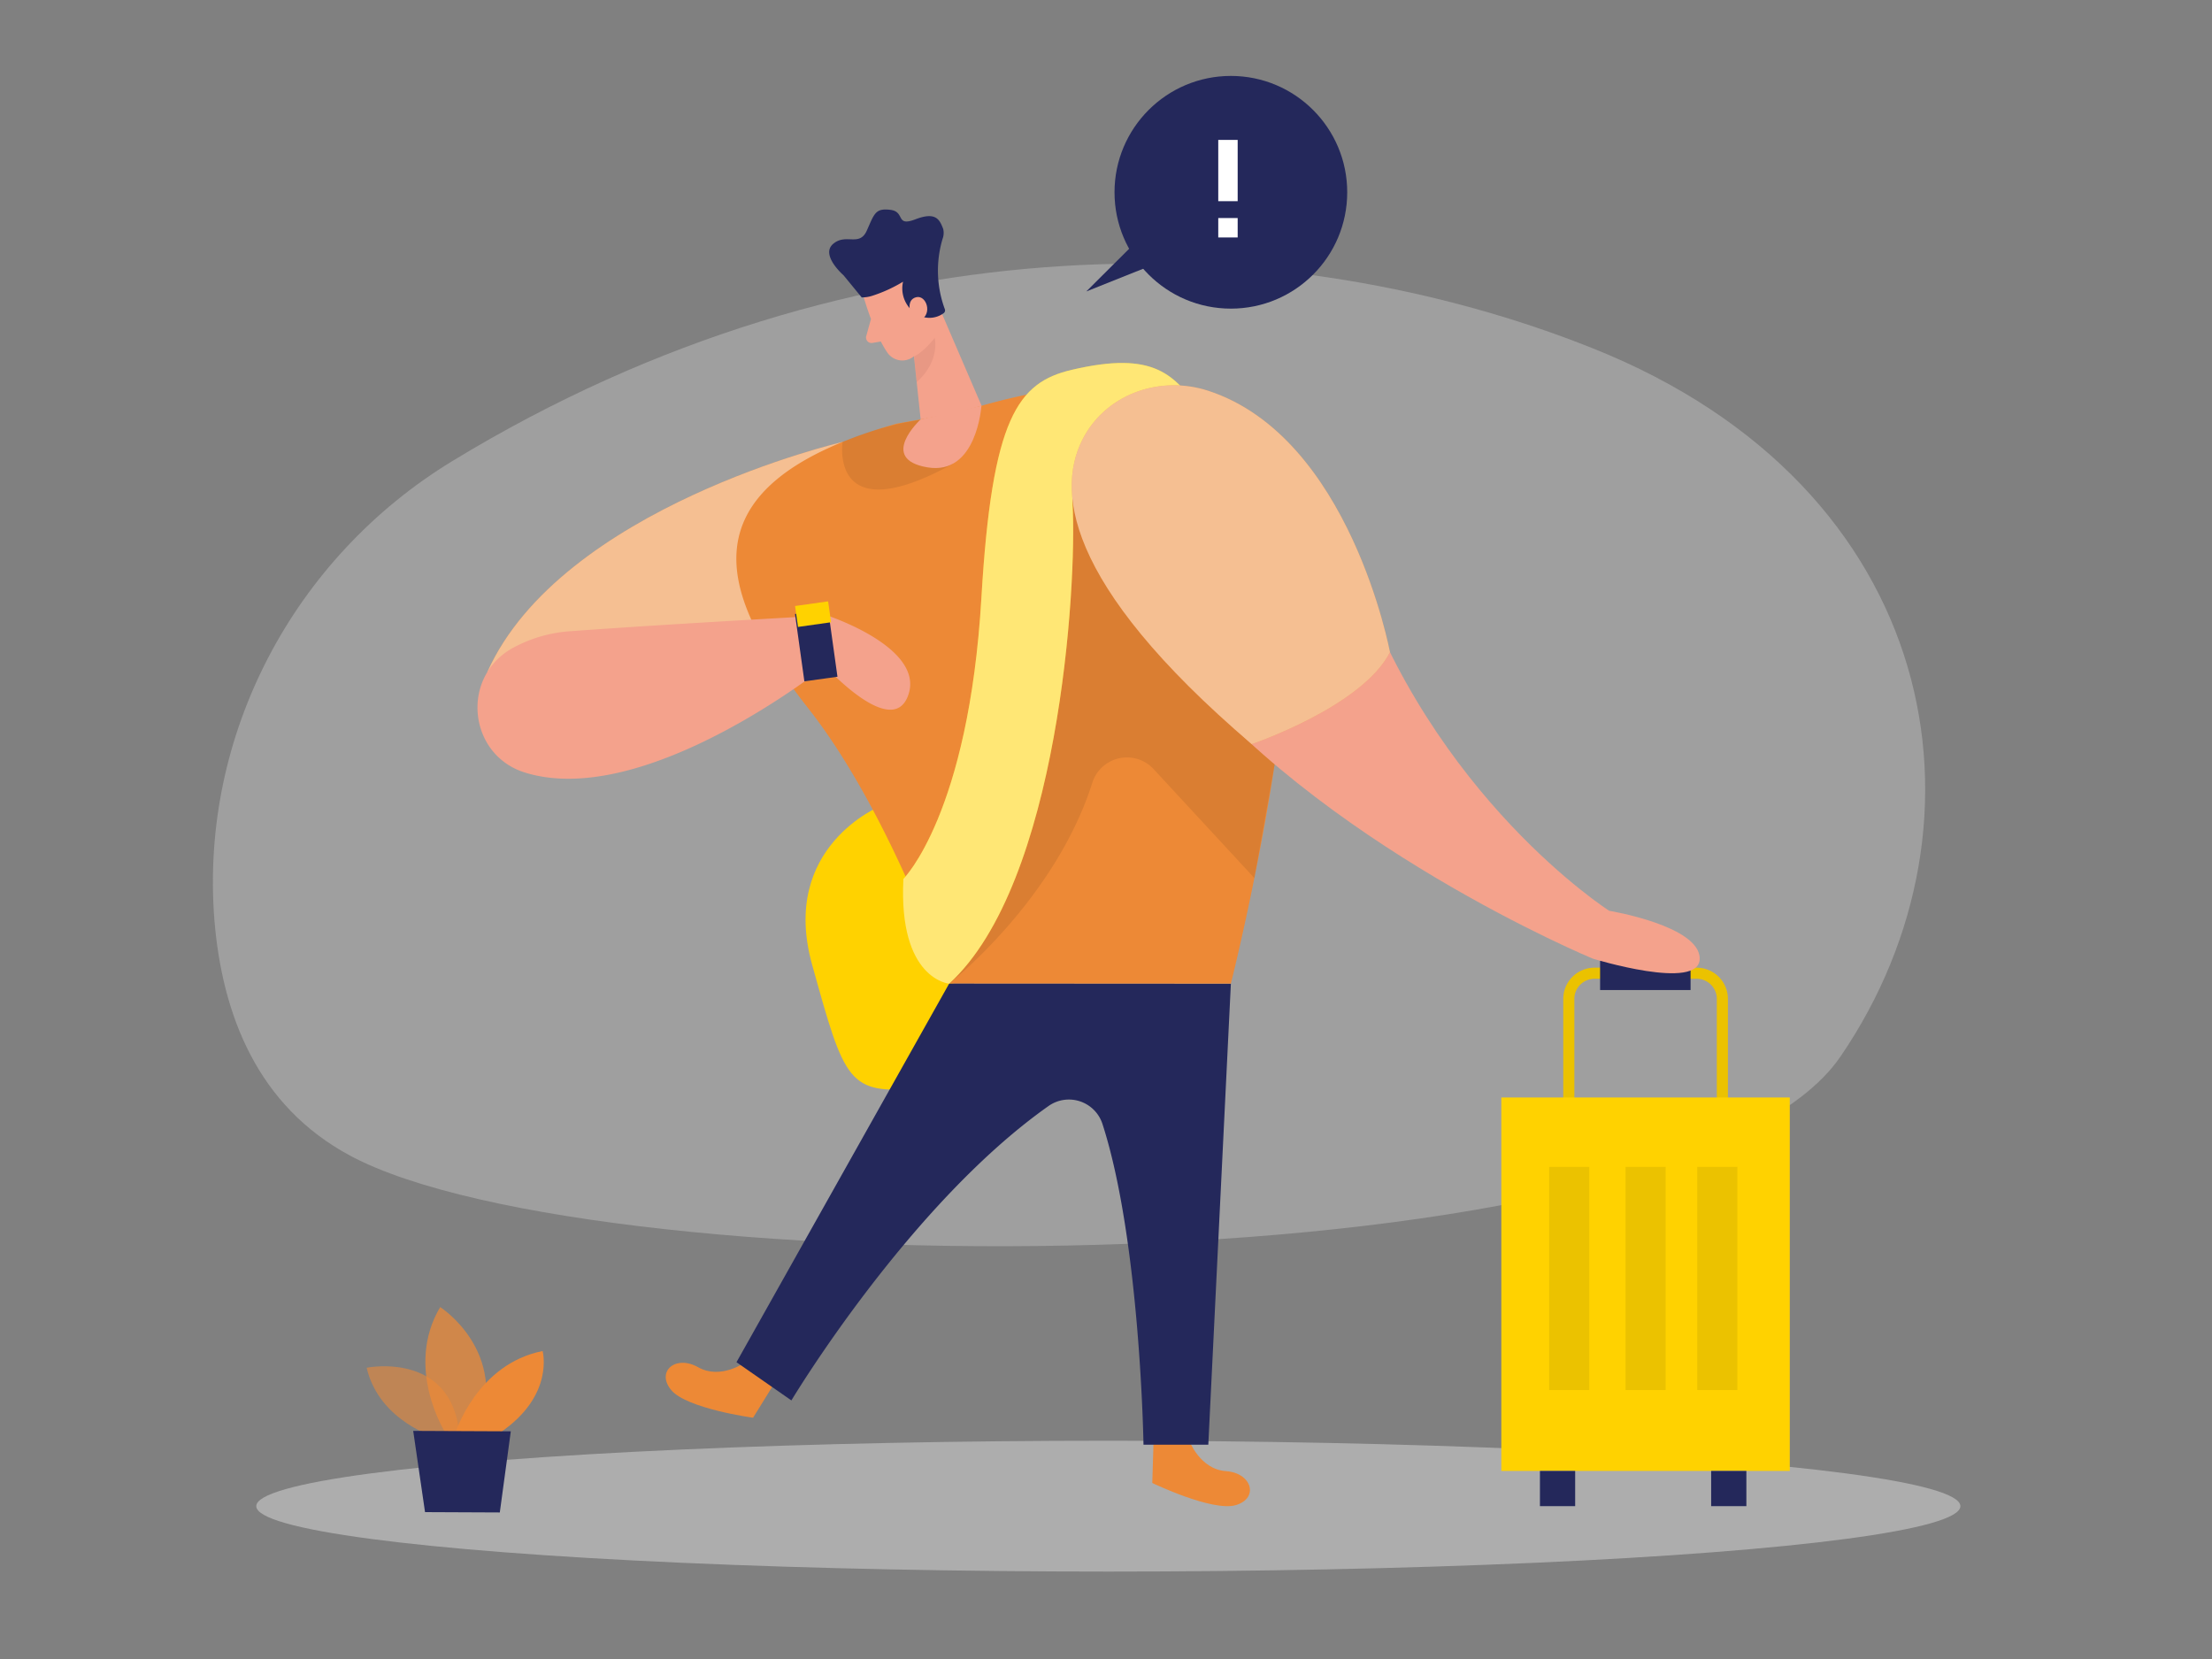 <svg id="Layer_1" data-name="Layer 1" xmlns="http://www.w3.org/2000/svg" viewBox="0 0 400 300">
 <rect x="0" y="0" width="400" height="300" fill="#808080" stroke="none"/>
 <title>#102_travelling_twocolour</title>
 <path d="M81.77,83.39c-28.67,17.47-45.66,49.51-43,83C40.18,183.48,46.54,200,63.35,209c44.83,24,240.55,24.45,269.51-18s18.19-102.84-44.8-128C233.46,41.18,155.82,38.3,81.77,83.39Z" fill="#e6e6e6" opacity="0.3" />
 <path d="M283.69,206V180.64a4.65,4.65,0,0,1,4.64-4.65h18.49a4.65,4.65,0,0,1,4.64,4.65V206" fill="none" stroke="#ffd200" stroke-miterlimit="10" stroke-width="2" />
 <path d="M283.69,206V180.64a4.65,4.65,0,0,1,4.64-4.65h18.49a4.65,4.65,0,0,1,4.64,4.65V206" fill="none" stroke="#000" stroke-miterlimit="10" stroke-width="2" opacity="0.08" />
 <path d="M159.26,145.74s-18.34,7.36-12.41,28.68,6.48,23.63,19.71,22.32,4.66-22.32,4.66-22.32Z" fill="#ffd200" />
 <path d="M152.37,79.92s-50.86,11.79-64.24,41.59l45.05,3.4,11.54-7Z" fill="#ed8936" />
 <path d="M152.37,79.92s-50.86,11.79-64.24,41.59l45.05,3.4,11.54-7Z" fill="#fff" opacity="0.46" />
 <ellipse cx="200.42" cy="272.36" rx="154.08" ry="11.83" fill="#e6e6e6" opacity="0.45" />
 <path d="M134.79,246.33s-4.45,3.22-8.54.91-7.67.77-4.87,4.13,14.8,5,14.8,5l4.51-7.28Z" fill="#ed8936" />
 <path d="M215.08,260.56s1.94,5.15,6.62,5.47,6,4.88,1.79,6.14-15.12-4-15.12-4l.26-8.57Z" fill="#ed8936" />
 <path d="M79.19,260.08s-10.59-2.9-12.89-12.75c0,0,16.41-3.32,16.87,13.62Z" fill="#ed8936" opacity="0.58" />
 <path d="M80.49,259s-7.4-11.7-.89-22.64c0,0,12.48,7.93,6.93,22.66Z" fill="#ed8936" opacity="0.73" />
 <path d="M82.4,259s3.9-12.35,15.72-14.69c0,0,2.21,8-7.65,14.73Z" fill="#ed8936" />
 <polygon points="74.72 258.75 76.86 273.44 90.38 273.5 92.37 258.83 74.72 258.75" fill="#24285b" />
 <path d="M156.2,53.77s1.74,6.3,4.27,10a3.28,3.28,0,0,0,4.58.82c1.83-1.3,3.93-3.59,3.41-7.08l-.15-6a5.88,5.88,0,0,0-4.6-5C159.34,45.28,155,50,156.2,53.77Z" fill="#f4a28c" />
 <polygon points="169.43 54.63 177.9 74.3 166.73 78.19 165.05 62.32 169.43 54.63" fill="#f4a28c" />
 <path d="M170.86,55.92h0a.62.62,0,0,1-.23.72,4.34,4.34,0,0,1-5.25-.1,5.45,5.45,0,0,1-2.08-5.6,25.94,25.94,0,0,1-5.48,2.52,6,6,0,0,1-2,.32l-3.28-4s-4.23-3.66-1.89-5.67,4.76.61,6.11-2.44,1.54-4.07,4.27-3.72.83,3.12,4.53,1.7,4.36.08,5,1.75a3.1,3.1,0,0,1-.12,1.82A20.1,20.1,0,0,0,170.86,55.92Z" fill="#24285b" />
 <path d="M164.66,56.6s-.83-2.37,1-2.85,3.06,3,.77,4.16Z" fill="#f4a28c" />
 <path d="M157.5,57.68l-.83,3A1,1,0,0,0,157.85,62l2.51-.43Z" fill="#f4a28c" />
 <rect x="289.35" y="173.73" width="16.36" height="5.3" fill="#24285b" />
 <path d="M165.31,64.43s1.44-.49,3.72-3.33c0,0,1.05,4.15-3.26,8Z" fill="#ce8172" opacity="0.31" />
 <path d="M162.12,76.62l6.43-1.16a90.83,90.83,0,0,0,8.92-2.08c11-3.14,43.37-10.53,52.58,8.2,11.16,22.69-7.47,96.3-7.47,96.3h-51s-10.41-30.66-25.29-49.62S121,88.21,162.12,76.62Z" fill="#ed8936" />
 <path d="M152.37,79.92s-2.56,16.32,19.86,4l-5.75-8A58,58,0,0,0,152.37,79.92Z" opacity="0.08" />
 <path d="M94.92,139.7c-10.16-3.16-11.68-17-2.47-22.37a25.2,25.2,0,0,1,10.9-3.2c17.08-1.26,46.18-2.85,46.18-2.85s17.52,5.7,14.77,14.24-15.08-5.06-15.08-5.06S116.66,146.46,94.92,139.7Z" fill="#f4a28c" />
 <rect x="144.58" y="110.56" width="6.04" height="12.3" transform="translate(-14.69 21.47) rotate(-7.93)" fill="#24285b" />
 <rect x="143.84" y="109.5" width="6.04" height="3.82" transform="matrix(0.99, -0.14, 0.14, 0.99, -13.96, 21.32)" fill="#ffd200" />
 <path d="M166.48,75.84s-7.76,7.14,1.21,8.67,9.78-11.13,9.78-11.13Z" fill="#f4a28c" />
 <path d="M171.63,177.88l-38.45,68.45,9.93,6.91s21.24-35.45,46.53-53.26a6.38,6.38,0,0,1,9.72,3.27c6.84,21.15,7.42,58,7.42,58H218.5l4.08-83.34Z" fill="#24285b" />
 <path d="M171.63,177.88s19.15-15,25.92-36.41a6.57,6.57,0,0,1,11.08-2.37l18.2,19.68,3.67-20.57L217.19,96.09,192,79.92l-5,19.51Z" opacity="0.08" />
 <path d="M163.36,158.94s11.81-11.72,14.11-50.86c1.91-32.56,6.58-38.92,16.33-41.2,15.06-3.54,18.65.94,23.39,7.63,0,0-24.08,1.49-23.24,16.56s-2.51,68.75-22.32,86.81C171.63,177.88,162.44,177.11,163.36,158.94Z" fill="#ffd200" />
 <path d="M163.36,158.94s11.81-11.72,14.11-50.86c1.91-32.56,6.58-38.92,16.33-41.2,15.06-3.54,18.65.94,23.39,7.63,0,0-24.08,1.49-23.24,16.56s-2.51,68.75-22.32,86.81C171.63,177.88,162.44,177.11,163.36,158.94Z" fill="#fff" opacity="0.46" />
 <path d="M196.37,93.76c-5-12,8.93-27.14,21-22.46,10.32,4,21.35,12.84,27.34,30.64C258.94,144.25,291,164.7,291,164.7s16.36,2.7,16.36,8.65-19.34,0-19.34,0-50.2-20.83-76.24-54.3C204,109,199.22,100.59,196.37,93.76Z" fill="#f4a28c" />
 <path d="M226.35,134.56s19.94-6.75,25-16.62c0,0-7.22-38.91-32.87-47.28-8.44-2.75-17.87.34-22.29,8C190.83,88,192,105.22,226.35,134.56Z" fill="#ed8936" />
 <path d="M226.35,134.56s19.94-6.75,25-16.62c0,0-7.22-38.91-32.87-47.28-8.44-2.75-17.87.34-22.29,8C190.83,88,192,105.22,226.35,134.56Z" fill="#fff" opacity="0.46" />
 <rect x="271.49" y="198.46" width="52.16" height="67.53" fill="#ffd200" />
 <rect x="278.47" y="265.99" width="6.37" height="6.37" fill="#24285b" />
 <rect x="309.43" y="265.99" width="6.37" height="6.37" fill="#24285b" />
 <rect x="280.14" y="211.01" width="7.25" height="40.35" opacity="0.08" />
 <rect x="293.95" y="211.01" width="7.25" height="40.35" opacity="0.08" />
 <rect x="306.92" y="211.01" width="7.25" height="40.35" opacity="0.08" />
 <circle cx="222.58" cy="34.77" r="21.04" fill="#24285b" />
 <polygon points="214.44 34.77 196.44 52.7 220.3 43.18 214.44 34.77" fill="#24285b" />
 <rect x="220.3" y="25.3" width="3.51" height="11.08" fill="#fff" />
 <rect x="220.3" y="39.43" width="3.51" height="3.51" fill="#fff" />
</svg>